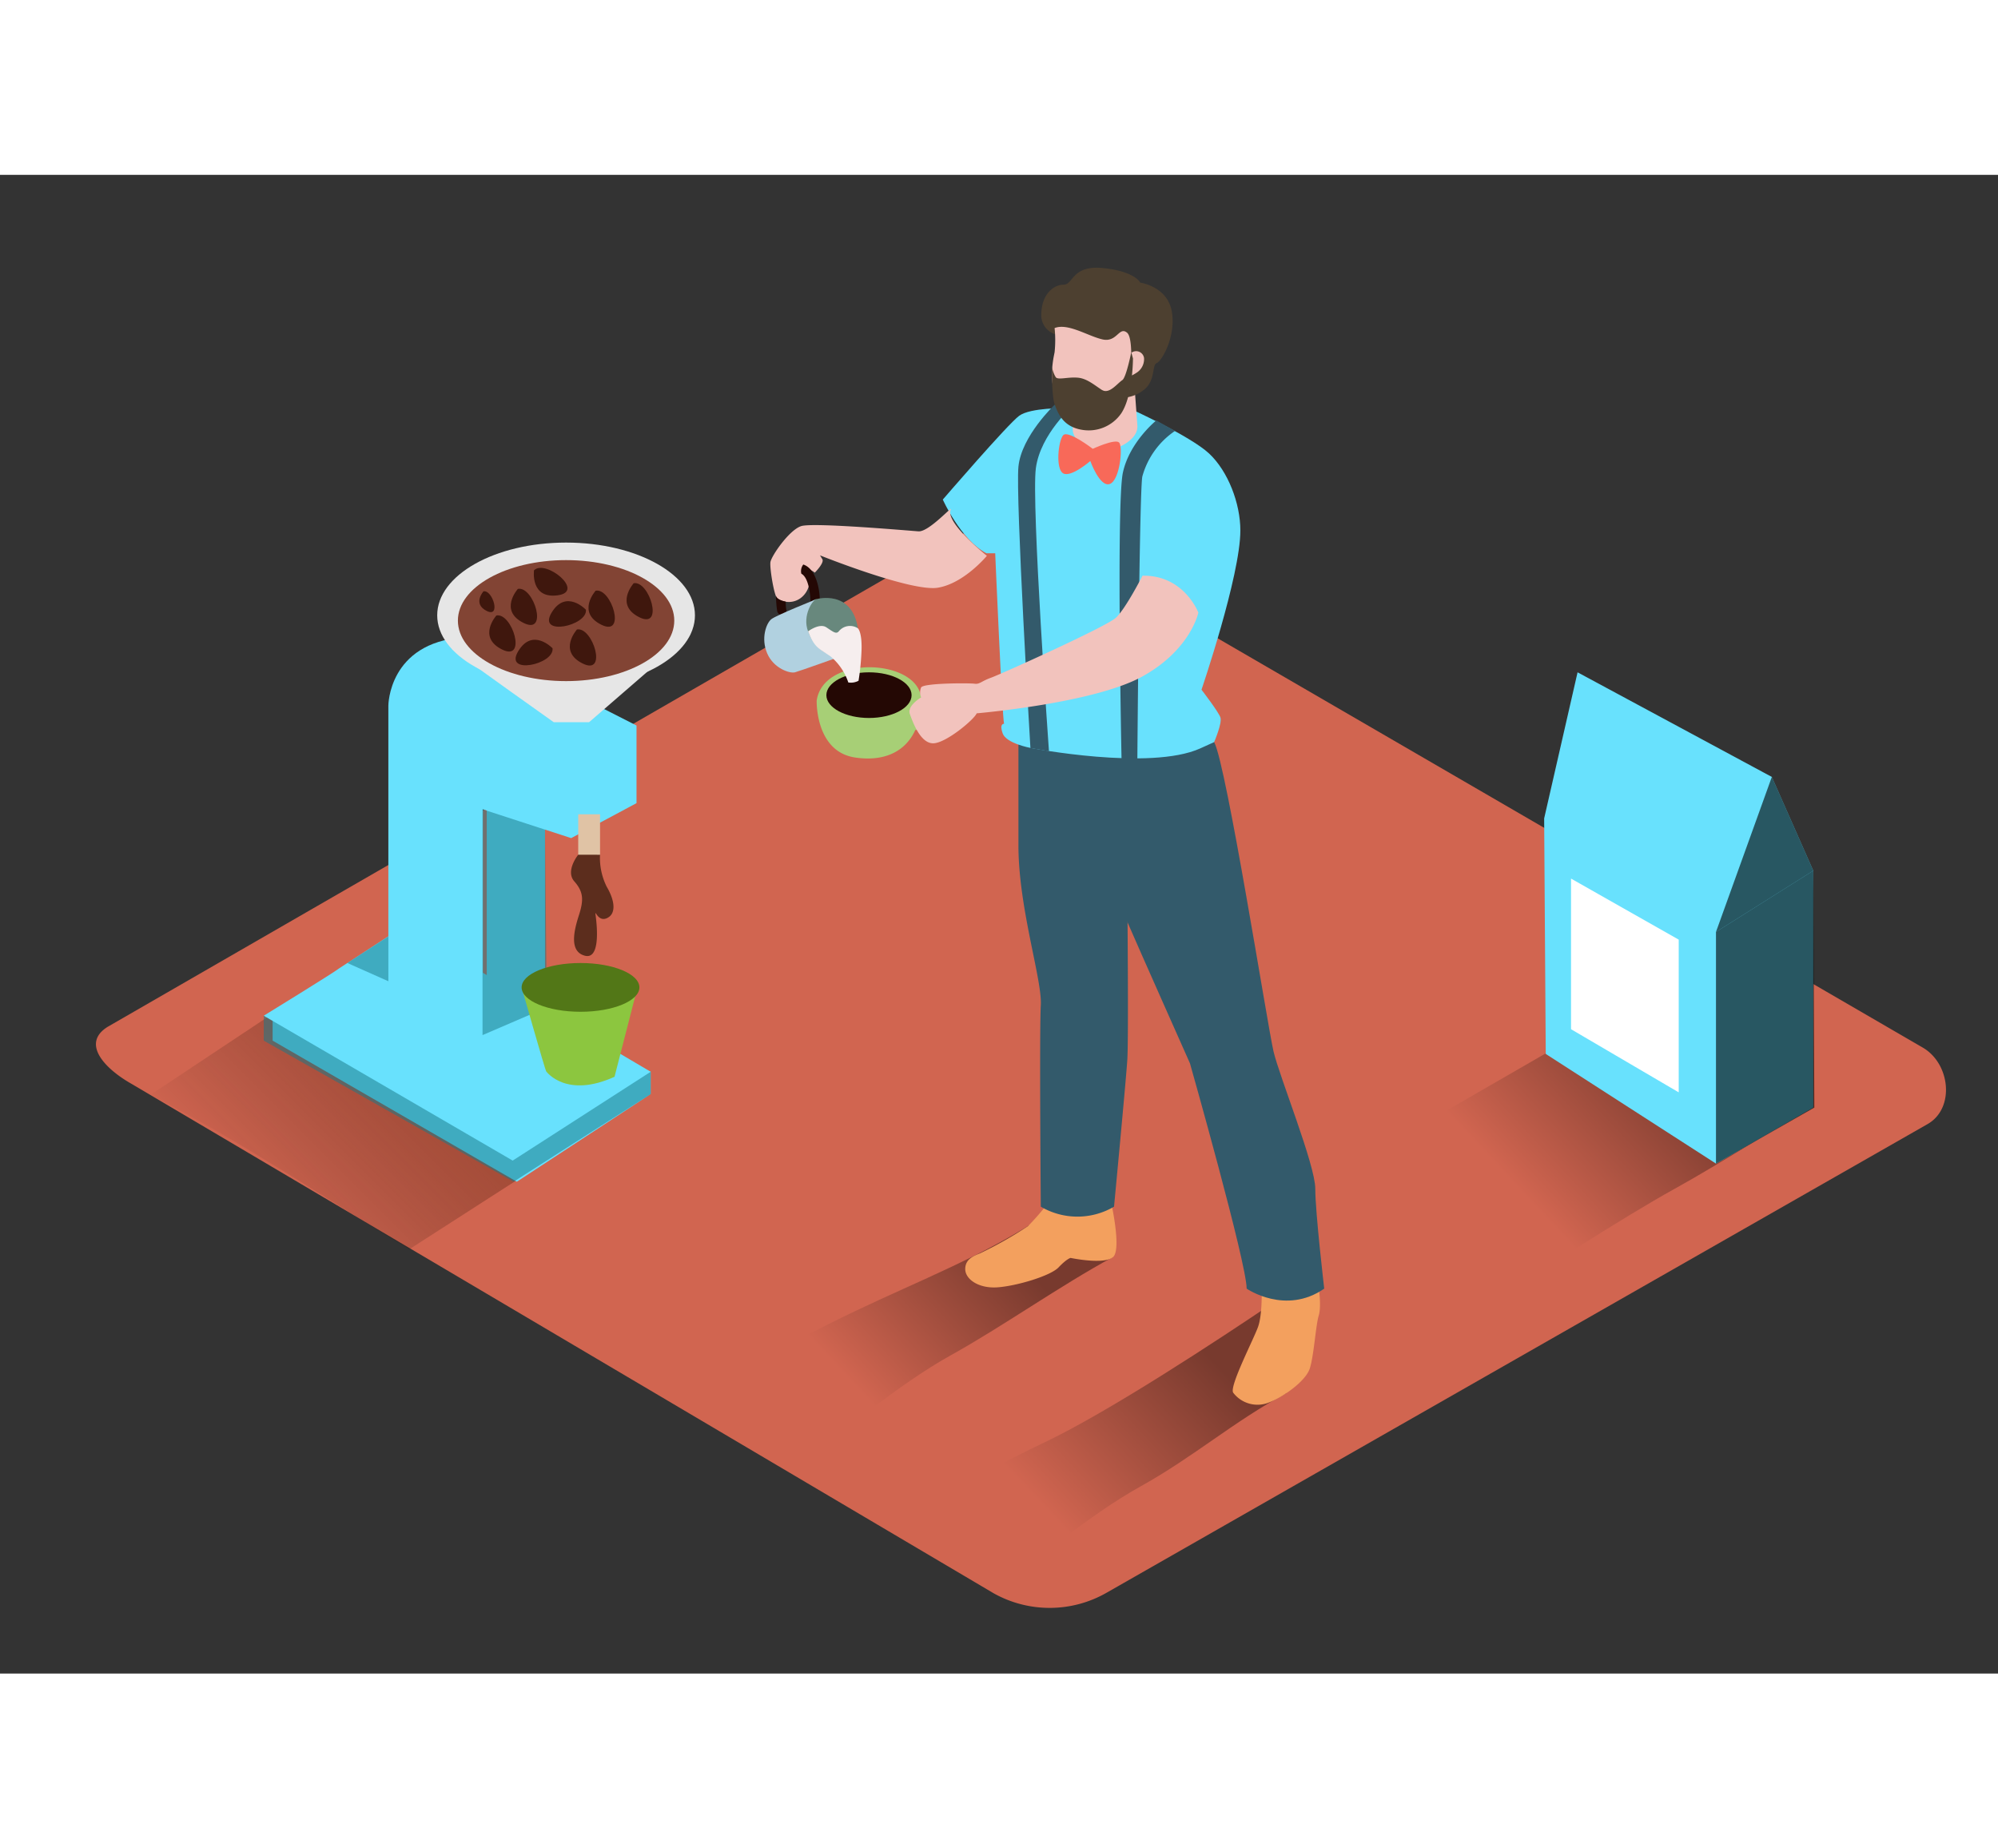 <svg id="Layer_2" data-name="Layer 2" xmlns="http://www.w3.org/2000/svg" xmlns:xlink="http://www.w3.org/1999/xlink" viewBox="0 0 400 300" class="styles_logo__3Jd-a" width="200" height="185"><rect x="0" y="0" width="400" height="300" fill="#333333" stroke="none"/><defs><linearGradient id="linear-gradient__exHpd1L3" x1="209.21" y1="267.06" x2="242.05" y2="236.27" gradientUnits="userSpaceOnUse"><stop offset="0" stop-color="#d16550"/><stop offset="1" stop-color="#783a2e"/></linearGradient><linearGradient id="linear-gradient-2__exHpd1L3" x1="170.83" y1="242.18" x2="200.99" y2="213.89" xmlns:xlink="http://www.w3.org/1999/xlink" xlink:href="#linear-gradient__exHpd1L3"/><linearGradient id="linear-gradient-3__exHpd1L3" x1="53.85" y1="210.42" x2="135.8" y2="128.48" gradientUnits="userSpaceOnUse"><stop offset="0" stop-opacity="0"/><stop offset="1" stop-color="#f15a24"/></linearGradient><linearGradient id="linear-gradient-4__exHpd1L3" x1="305.24" y1="204.41" x2="335.41" y2="176.13" xmlns:xlink="http://www.w3.org/1999/xlink" xlink:href="#linear-gradient__exHpd1L3"/></defs><title>PP</title><path d="M198.91,283.92,26.41,182c-5.49-3.08-10.2-8.15-4.85-11.46L194.69,70.74c2.6-1.61,6.54-2.66,9.18-1.13L384.94,174.7c5.49,3.19,6.48,12.1,1,15.29L221.65,283.76A22.94,22.94,0,0,1,198.91,283.92Z" fill="#d16550"/><path d="M256.29,235.11l-.72-9.79c-11.76,7.95-33.47,22.2-46.24,28.3-7.08,3.38-14,7-20.91,10.82l17.09,14.43s12.38-10.54,22.86-16.35,18.66-13,29.17-18.66Z" fill="url(#linear-gradient__exHpd1L3)"/><path d="M218.18,208.93l-9.06-.66c-11.76,7.95-25.13,13.07-37.9,19.17-7.08,3.38-14,7-20.91,10.82l17.09,14.43s12.38-10.54,22.86-16.35,22-14,32.51-19.69Z" fill="url(#linear-gradient-2__exHpd1L3)"/><path d="M209.88,205.71a45.82,45.82,0,0,1-4.08,4.73,79.35,79.35,0,0,1-9.56,5.43c-1.26.51-3,1.14-3,3.16s2.65,3.92,6.44,3.66,10.61-2.27,12.25-4,2.4-1.89,2.4-1.89,6.57,1.39,8.46-.13c1.46-1.17.37-7.53-.21-10.37A16.49,16.49,0,0,1,209.88,205.71Z" fill="#f3a05e"/><path d="M252.59,223.55s.12,4.6-.71,7-5.79,11.92-5,13.22a6.11,6.11,0,0,0,6.73,2.13c3.07-1.06,7.79-4.37,8.62-7s1.18-8.62,1.77-10.51,0-5.67,0-5.67Z" fill="#f3a05e"/><path d="M218.13,119.58c0,.92,4.28,22.4,7.26,29.27s12.84,29,12.84,29,11.35,40,11.35,45.1c0,0,7.77,5.38,15.53,0,0,0-1.79-15.23-1.79-20s-7.17-22.4-8.36-27.48-9.39-57.12-11.86-61.87S217.74,108.53,218.13,119.58Z" fill="#335a6b"/><path d="M203.89,108.53v25.69c0,12.55,4.78,26.88,4.48,32s0,40.32,0,40.32a14.46,14.46,0,0,0,14.66,0s2.35-24.79,2.65-29.27,0-32.26,0-37.34-2.29-25.12-7.57-29.44S203.89,108.53,203.89,108.53Z" fill="#335a6b"/><path d="M213.27,46.7s-6.95-.13-9.22,1.52S188.75,65,188.75,65s3.54,8,8.72,10.75h1.77s1.39,32.49,1.77,34.13c0,0-1-.1-.28,1.92s5.56,2.91,5.56,2.91,23.92,4.65,34,.1l2.78-1.26s1.64-3.79,1.26-4.93-3.79-5.56-3.79-5.56,7.78-22.8,7.78-31.87c0-5.44-2.47-11.87-6.26-15.41S226,46.69,226,46.69Z" fill="#68e1fd"/><path d="M214.59,46.66l.2,4.71s.73,4.66,7.74,3.71c0,0,5.44-1.59,5.17-4.94-.07-.89-.71-9.74-.71-9.74" fill="#f2c3bd"/><path d="M212.35,32.1a4,4,0,0,1-3.88-4.29c.08-3.88,2.43-5.82,4.45-5.82s1.62-4,8-3.32,7.36,2.91,7.36,2.91,5.42.73,6.31,5.74-2,9.95-3,10.35-.24,3.15-2.26,5.09a7.23,7.23,0,0,1-4.77,1.86" fill="#4d4030"/><path d="M211.13,30.67a23.36,23.36,0,0,1,0,4.84c-.31,1.61-2.36,9.83,4.56,14.81,0,0,6.91,1,10.37-7,0,0,1.19-10.38-.42-11.72s-2,2-4.92,1.34S213.81,29.61,211.13,30.67Z" fill="#f2c3bd"/><path d="M226.59,35.55c-1.15.61-1.64,2-2,3.14a.86.86,0,0,0-.45,1.56c1,.65,2.43,0,3.29-.57a3.24,3.24,0,0,0,1.61-3A1.6,1.6,0,0,0,226.59,35.55Z" fill="#f2c3bd"/><path d="M190.35,67c.47-1-4.36,4.51-6.47,4.36s-21.06-1.81-23.47-1.05-6,6-6.17,7.22.75,6.76,1.35,7.22a4,4,0,0,0,4.66,0,4.49,4.49,0,0,0,1.81-3.16s-1.5-2.26-.75-2.56,1.81.6,1.81.6,2-2,1.5-2.71l-.45-.75s18.35,7.37,23.62,6.47,9.78-6.38,9.78-6.38S189.14,69.55,190.35,67Z" fill="#f2c3bd"/><path d="M218.77,54.84s-4.92-3.78-5.91-2.73-1.59,6.79,0,7.65,5.42-2.48,5.42-2.48,1.91,5.35,3.92,4.59,2.68-7.55,1.82-8.31S218.77,54.84,218.77,54.84Z" fill="#f86959"/><path d="M214.83,46.22s-6.52,5.61-7.45,12.49S210,115.37,210,115.37l-3.71-.63s-3-50.19-2.4-56.33S211.16,46,211.16,46Z" fill="#335a6b"/><path d="M231.49,49.16s-5.37,4.32-6.69,10.46-.27,57.22-.27,57.22h3.17s.41-54,1-56.48a16.19,16.19,0,0,1,6.55-9.11Z" fill="#335a6b"/><path d="M226.48,35.5s-1,5-1.77,5.57c-1,.67-2.35,2.51-3.7,2.16a2.24,2.24,0,0,1-.66-.34c-1.4-.93-2.85-2.15-4.59-2.29-2-.17-3.88.5-4.39-.08a5.67,5.67,0,0,1-.76-2.09s-.12,5.75.56,7.59,1.72,4.36,5.35,5a7.92,7.92,0,0,0,7.94-3.26c2.36-3.52,2.36-11,2.36-11Z" fill="#4d4030"/><path d="M157.3,85.43c-.9-.21-1.55-.4-1.94-1.09a19.84,19.84,0,0,0,.22,2.88c.1,1.19,2,1.2,1.87,0A8.64,8.64,0,0,1,157.3,85.43Z" fill="#240804"/><path d="M160.82,78a2.15,2.15,0,0,0-.39,1.84c1.57.82,1.87,4.7,1.82,5.95s1.82,1.2,1.87,0C164.22,83.38,163.53,78.92,160.82,78Z" fill="#240804"/><path d="M188.47,106.61a2.83,2.83,0,0,0-4.11-2.24c-1.21-7.53-19.49-8.23-20.86.86,0,0-.33,10.19,7.67,11.4,5.82.88,10.11-1.16,12.08-5.52,1.33-.07,3,0,4.09-.74S188.66,107.89,188.47,106.61Zm-1.89,1.71c-.27.81-1.59.89-2.67.91a15.18,15.18,0,0,0,.42-2.31,1,1,0,0,0,.27-.38,1,1,0,0,1,1.7-.37A2.51,2.51,0,0,1,186.58,108.32Z" fill="#a7cf76"/><ellipse cx="173.97" cy="104.15" rx="8.53" ry="4.57" fill="#240804"/><path d="M163.5,84.92s7.05-2,8.25,5.85c0,0-9.37,4.64-11,2.82S161.3,85.14,163.5,84.92Z" fill="#68887d"/><path d="M163.5,84.92c-.72,0-2.94,3.23-1.73,6.45s3.83,5.24,6.76,4.94c0,0-8.37,3-9.38,3.27s-4.24-.75-5.55-3.77-.2-6.05.81-6.86S163.5,84.92,163.5,84.92Z" fill="#b1d1e0"/><path d="M169.83,101.61a3.22,3.22,0,0,0,2.05-.34,49.65,49.65,0,0,0,.58-5.66c.21-4.07-.71-4.84-.71-4.84a2.88,2.88,0,0,0-3.83.61c-.53.61-1.11.1-2.49-.81s-3.66.81-3.66.81c1.31,3.33,2.14,3.38,4.49,5A11.57,11.57,0,0,1,169.83,101.61Z" fill="#f6eeee"/><path d="M228.73,80.24s-3.38,6.62-5.33,8.42-23,11.28-25,12-2.26,1.35-3.31,1.2-10.23-.15-10.68.75a2.59,2.59,0,0,0,0,2s-2.86,1.65-2.26,3.31,2.11,5.87,4.66,5.87,8.27-4.81,8.72-6c0,0,23.45-2,33.16-7.37s11.22-12.79,11.22-12.79S237.07,80.09,228.73,80.24Z" fill="#f2c3bd"/><path d="M81.93,215.08,130.27,184,57.85,165.74,30.12,184.16C48.29,193.49,64.48,204.48,81.93,215.08Z" fill="url(#linear-gradient-3__exHpd1L3)"/><polyline points="54.58 168.28 54.58 173.31 103.47 201.55 130.27 184 130.27 179.5" fill="#68e1fd"/><polygon points="109.11 129.43 109.11 166.68 97.45 172.2 97.45 127 109.11 129.43" fill="#68e1fd"/><polygon points="78.96 161.42 70.94 157.77 78.96 152.45 78.96 161.42" fill="#68e1fd"/><polyline points="52.8 168.28 52.8 173.31 102.83 201.55 130.27 184 130.27 179.5" fill="#1a7989" opacity="0.52"/><path d="M87.88,154.54l42.39,25-27.63,17.78-49.84-29S67,159.6,68,158.77l12.27-8" fill="#68e1fd"/><path d="M77.75,161.42V106.24s0-12.54,15-13.66l34.68,17.65v15.54l-13.08,7L96.68,127v45.2Z" fill="#68e1fd"/><ellipse cx="113.33" cy="88.17" rx="25.8" ry="14.56" fill="#e6e6e6"/><path d="M138.22,92l-20.28,17.56h-7.09S95.13,98.42,90.43,94.89" fill="#e6e6e6"/><ellipse cx="113.33" cy="89.23" rx="21.66" ry="12.11" fill="#824434"/><polygon points="109.11 131.07 109.47 166.66 96.6 172.2 96.6 127 109.11 131.07" fill="#1a7989" opacity="0.52"/><path d="M115.76,128v8.11s1.5,1.62,4.37,0V128Z" fill="#e0c3a5"/><path d="M104.43,162.65s4.71,16.55,4.91,16.8,4.16,5.43,13.69,1.09l4.35-16.93" fill="#8cc63f"/><ellipse cx="116.22" cy="162.65" rx="11.79" ry="4.88" fill="#527717"/><path d="M115.76,136.09s-2.63,3.24-.79,5.33,1.92,3.71.93,6.78-2,7.24,1.16,8.1,2.46-5.9,2.21-7.87.25,1.23,2.21.37,1.6-3.57,0-6.27a13,13,0,0,1-1.36-6.43" fill="#5c2d1d"/><path d="M110.62,94.77s-4-4.22-6.88.6S111,98,110.62,94.77Z" fill="#3f170d"/><path d="M99.38,88.2s-3.89,4.33,1.15,6.82S102.55,87.59,99.38,88.2Z" fill="#3f170d"/><path d="M115.51,91s-3.89,4.33,1.15,6.82S118.68,90.43,115.51,91Z" fill="#3f170d"/><path d="M106.91,79.16s-.8,5.77,4.77,5S109.2,76.87,106.91,79.16Z" fill="#3f170d"/><path d="M119.25,83.24s-3.89,4.33,1.15,6.82S122.43,82.63,119.25,83.24Z" fill="#3f170d"/><path d="M103.68,82.88s-3.89,4.33,1.15,6.82S106.86,82.27,103.68,82.88Z" fill="#3f170d"/><path d="M117.3,87.05s-4-4.22-6.88.6S117.66,90.26,117.3,87.05Z" fill="#3f170d"/><path d="M126.86,81.75S123,86.08,128,88.56,130,81.14,126.86,81.75Z" fill="#3f170d"/><path d="M96.79,83.37s-2.24,2.49.66,3.93S98.62,83,96.79,83.37Z" fill="#3f170d"/><polygon points="77.75 161.42 69.55 157.77 77.75 152.45 77.75 161.42" fill="#1a7989" opacity="0.52"/><path d="M335.2,203c10.45-5.79,17.31-10.61,27.83-16.28l-5.32-10.1-44-3.22-37.06,21.38,30.31,25.59S324.72,208.8,335.2,203Z" fill="url(#linear-gradient-4__exHpd1L3)"/><polyline points="343.54 197.92 309.46 175.97 309.14 128.83 315.83 99.58 354.72 120.52 363.02 139.29 363.02 186.71 344.29 197.5" fill="#68e1fd"/><polygon points="363.02 139.29 343.54 151.55 343.54 197.92 363.23 186.71 363.02 139.29" opacity="0.61"/><polygon points="343.54 151.55 354.72 120.52 363.02 139.29 343.54 151.55" opacity="0.61"/><polygon points="336.08 153.09 314.52 140.87 314.52 171.02 336.08 183.66 336.08 153.09" fill="#fff"/></svg>